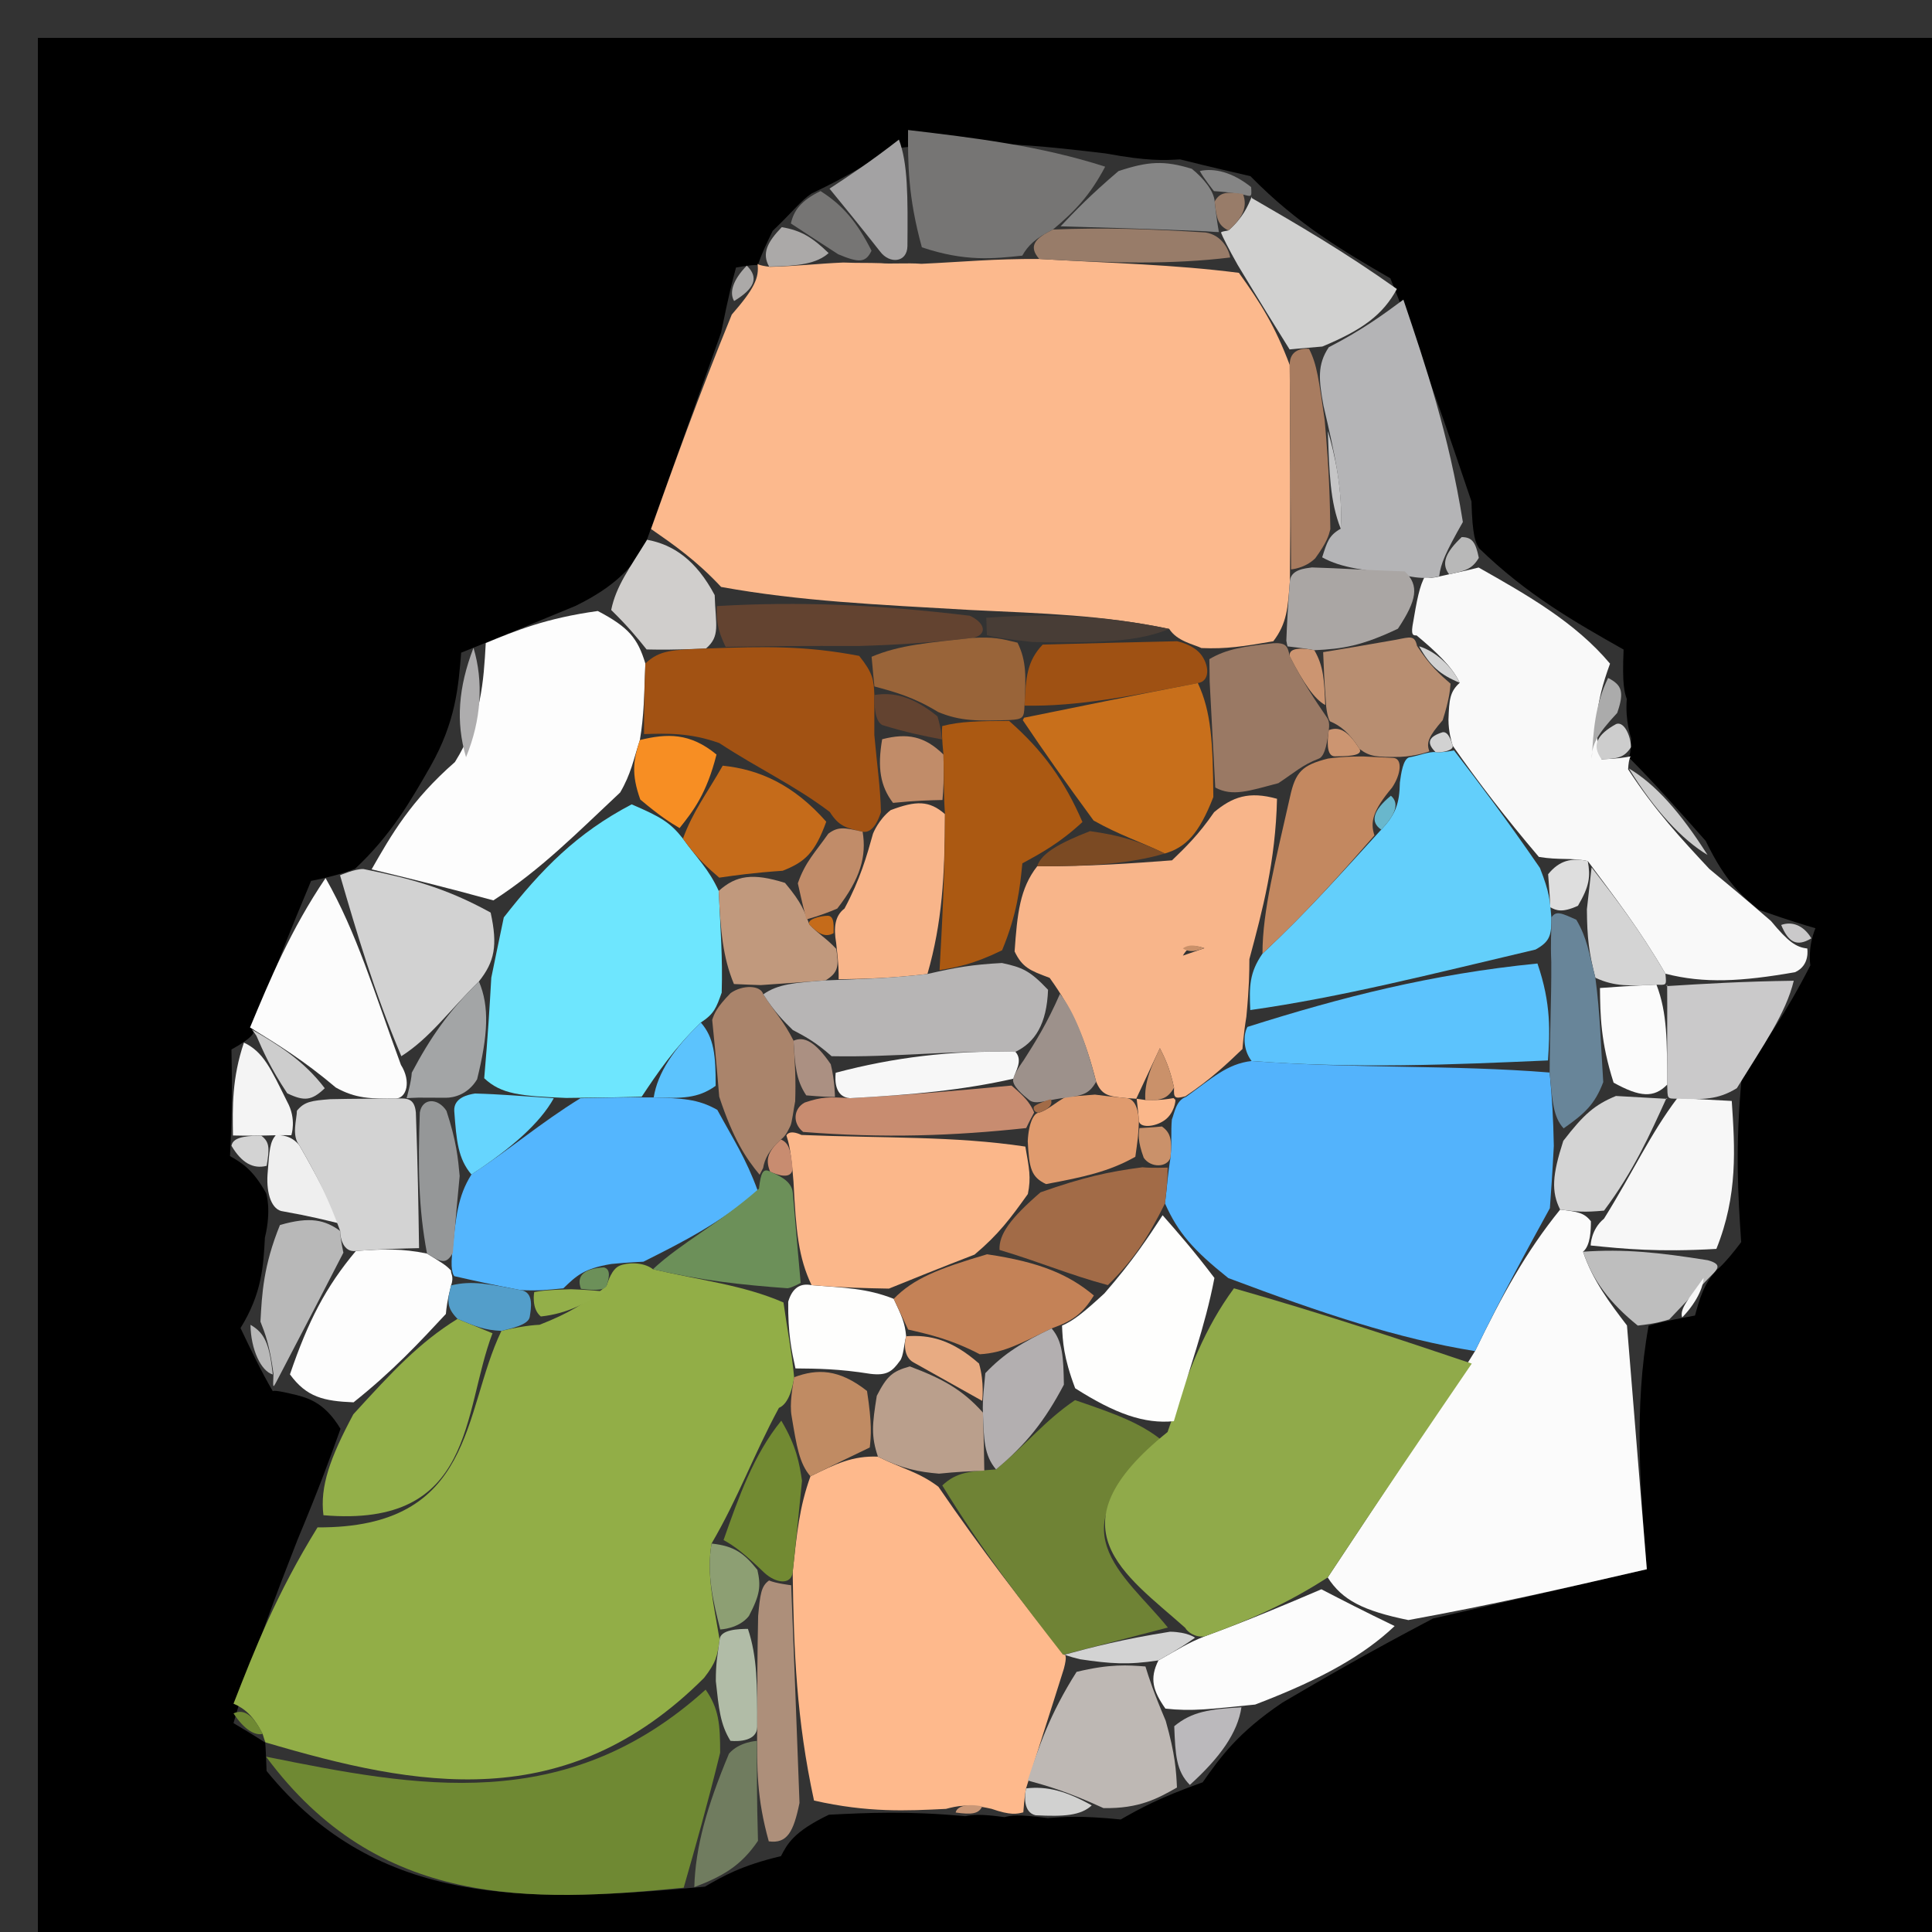 <svg version="1.1" id="Layer_1" xmlns="http://www.w3.org/2000/svg" xmlns:xlink="http://www.w3.org/1999/xlink" x="0px" y="0px"
	 width="100%" viewBox="0 0 51 51" enable-background="new 0 0 51 51" xml:space="preserve">
<rect x="0" y="0" width="51" height="51" fill="#333333" stroke="none"/>
<path fill="#000000" opacity="1" stroke="none" 
	d="
M28,52 
	C18.667,52 9.833,52 1,52 
	C1,35 1,18 1,1 
	C18,1 35,1 52,1 
	C52,18 52,35 52,52 
	C44.167,52 36.333,52 28,52 
M19.429,7.062 
	C19.339,7.396 19.249,7.73 19.035,8.78 
	C18.419,10.508 17.802,12.236 16.976,14.531 
	C16.619,15 16.262,15.469 15.195,15.993 
	C14.405,16.32 13.614,16.648 12.174,17.229 
	C12.1,18.142 12.027,19.055 11.366,20.224 
	C10.847,21.132 10.328,22.04 9.375,22.932 
	C9.375,22.932 8.976,23.105 8.212,23.253 
	C7.674,24.543 7.137,25.833 6.691,27.226 
	C6.691,27.226 6.768,27.341 6.11,27.703 
	C6.123,28.46 6.137,29.217 6.072,30.518 
	C6.375,30.693 6.678,30.867 7.029,31.505 
	C7.029,31.505 7.17,31.949 6.993,32.67 
	C6.954,33.409 6.915,34.148 6.349,35.057 
	C6.621,35.628 6.894,36.199 7.203,36.728 
	C7.203,36.728 7.185,36.675 7.64,36.782 
	C8.094,36.884 8.548,36.986 8.989,37.718 
	C8.715,38.478 8.442,39.239 7.856,40.641 
	C7.292,42.085 6.728,43.529 6.164,45.486 
	C6.444,45.654 6.724,45.821 7,46 
	C7,46 7.01,45.995 7.037,46.749 
	C9.981,50.37 13.978,50.23 18.608,49.803 
	C19.088,49.525 19.567,49.247 20.616,48.997 
	C20.783,48.674 20.949,48.352 21.881,47.904 
	C22.911,47.853 23.941,47.801 25.483,47.943 
	C25.663,47.909 25.842,47.875 26.517,47.968 
	C26.683,47.926 26.848,47.884 27.656,47.994 
	C28.094,47.959 28.531,47.924 29.584,48.03 
	C30.079,47.748 30.574,47.467 31.748,47.048 
	C32.209,46.394 32.67,45.74 33.856,44.942 
	C34.937,44.309 36.019,43.676 37.825,42.726 
	C39.481,42.344 41.137,41.962 43.472,41.424 
	C43.303,39.346 43.125,37.168 43.519,34.995 
	C43.701,34.94 43.883,34.884 44.744,34.727 
	C44.859,34.307 44.973,33.886 45.318,33.521 
	C45.318,33.521 45.513,33.388 45.963,32.789 
	C45.88,31.547 45.797,30.304 45.982,28.39 
	C46.562,27.57 47.142,26.751 47.789,25.483 
	C47.789,25.483 47.707,25.037 47.923,24.503 
	C47.605,24.41 47.286,24.318 46.43,24.017 
	C45.994,23.658 45.559,23.298 45.026,22.198 
	C44.363,21.449 43.699,20.699 42.996,19.994 
	C42.996,19.994 43.049,19.966 43.058,19.486 
	C43.058,19.486 42.895,19.034 42.943,18.453 
	C42.881,18.269 42.819,18.085 42.859,17.147 
	C41.583,16.425 40.308,15.703 39.042,14.471 
	C38.955,14.325 38.868,14.179 38.843,13.237 
	C38.244,11.461 37.645,9.686 36.702,7.347 
	C35.484,6.641 34.265,5.935 33.008,4.65 
	C32.529,4.54 32.049,4.431 31.149,4.207 
	C30.73,4.232 30.311,4.257 29.19,4.051 
	C27.45,3.845 25.71,3.638 23.488,3.937 
	C22.957,4.285 22.427,4.632 21.424,5.108 
	C21.137,5.299 20.954,5.563 20.397,6.094 
	C20.252,6.393 20.107,6.692 20.003,7.005 
	C20.003,7.005 19.997,6.962 19.429,7.062 
z"/>
<path fill="#FCB98D" opacity="1" stroke="none" 
	d="
M17.186,13.964 
	C17.802,12.236 18.419,10.508 19.317,8.304 
	C19.912,7.622 20.045,7.333 19.997,6.962 
	C19.997,6.962 20.003,7.005 20.324,7.044 
	C21.1,7.022 21.555,6.961 22.263,6.93 
	C22.685,6.947 22.854,6.934 23.254,6.947 
	C23.484,6.973 23.945,6.935 24.326,6.964 
	C25.467,6.911 26.227,6.83 27.433,6.836 
	C29.422,6.952 30.964,6.981 32.704,7.202 
	C33.281,8.004 33.661,8.614 34.045,9.633 
	C34.058,11.706 34.069,13.369 34.05,15.336 
	C33.996,16.048 33.973,16.455 33.612,16.928 
	C32.823,17.064 32.37,17.135 31.715,17.107 
	C31.513,17.009 31.07,16.927 30.865,16.602 
	C29.118,16.236 27.575,16.195 25.599,16.101 
	C23.142,15.959 21.12,15.872 19.036,15.494 
	C18.379,14.791 17.782,14.378 17.186,13.964 
z"/>
<path fill="#92AE47" opacity="1" stroke="none" 
	d="
M6.164,44.973 
	C6.728,43.529 7.292,42.085 8.382,40.319 
	C12.554,40.342 12.202,37.278 13.236,35.132 
	C13.472,35.07 13.95,34.981 14.243,34.971 
	C15.01,34.672 15.484,34.382 16.009,33.945 
	C16.06,33.799 16.153,33.503 16.351,33.414 
	C16.55,33.324 16.984,33.306 17.236,33.504 
	C18.549,33.811 19.609,33.919 20.682,34.382 
	C20.797,35.199 20.897,35.661 20.963,36.356 
	C20.929,36.589 20.835,37.051 20.562,37.164 
	C19.892,38.402 19.496,39.528 18.783,40.746 
	C18.648,41.563 18.83,42.288 18.996,43.281 
	C18.938,43.721 18.895,43.895 18.585,44.293 
	C14.931,47.944 10.997,47.172 7.01,45.995 
	C7.01,45.995 7,46 6.934,45.775 
	C6.689,45.29 6.454,45.098 6.164,44.973 
z"/>
<path fill="#FEB98C" opacity="1" stroke="none" 
	d="
M24.971,47.75 
	C23.941,47.801 22.911,47.853 21.488,47.53 
	C21.024,45.386 20.955,43.616 20.925,41.502 
	C21.034,40.468 21.103,39.777 21.394,38.971 
	C22.064,38.64 22.512,38.425 23.175,38.452 
	C23.822,38.775 24.254,38.855 24.772,39.247 
	C25.926,40.933 26.994,42.307 28.093,43.681 
	C28.124,43.68 28.172,43.719 28.083,44.052 
	C27.705,45.257 27.417,46.129 27.086,47.209 
	C27.042,47.417 27.013,47.841 27.013,47.841 
	C26.848,47.884 26.683,47.926 26.175,47.749 
	C25.545,47.603 25.258,47.676 24.971,47.75 
z"/>
<path fill="#FBFBFB" opacity="1" stroke="none" 
	d="
M42.948,34.989 
	C43.125,37.168 43.303,39.346 43.472,41.424 
	C41.137,41.962 39.481,42.344 37.177,42.766 
	C35.98,42.521 35.43,42.237 35.048,41.641 
	C36.427,39.551 37.639,37.773 38.937,35.666 
	C39.654,34.188 40.283,33.041 41.184,31.93 
	C41.635,31.986 41.816,32.006 41.996,32.239 
	C41.995,32.452 41.989,32.878 41.789,33.042 
	C42.043,33.801 42.495,34.395 42.948,34.989 
z"/>
<path fill="#F9F9F9" opacity="1" stroke="none" 
	d="
M39.032,14.981 
	C40.308,15.703 41.583,16.425 42.501,17.519 
	C42.102,18.603 42.06,19.315 42.278,20.043 
	C42.708,20.028 42.878,19.997 43.049,19.966 
	C43.049,19.966 42.996,19.994 42.978,20.307 
	C43.681,21.393 44.402,22.165 45.123,22.938 
	C45.559,23.298 45.994,23.658 46.75,24.313 
	C47.206,24.865 47.419,25.008 47.707,25.037 
	C47.707,25.037 47.789,25.483 47.384,25.664 
	C45.984,25.908 44.989,25.969 43.963,25.703 
	C43.292,24.549 42.653,23.723 41.914,22.73 
	C41.489,22.637 41.164,22.711 40.622,22.62 
	C39.731,21.572 39.057,20.691 38.347,19.683 
	C38.311,19.558 38.237,19.312 38.236,18.996 
	C38.254,18.469 38.272,18.259 38.533,18.024 
	C38.333,17.594 37.891,17.188 37.395,16.774 
	C37.341,16.766 37.242,16.811 37.287,16.52 
	C37.402,15.843 37.471,15.458 37.626,15.195 
	C37.712,15.317 37.991,15.21 38.253,15.16 
	C38.687,15.067 38.86,15.024 39.032,14.981 
z"/>
<path fill="#6F8933" opacity="1" stroke="none" 
	d="
M7.024,46.372 
	C10.997,47.172 14.931,47.944 18.627,44.602 
	C18.975,45.102 19.012,45.517 19.01,46.269 
	C18.663,47.681 18.356,48.755 18.048,49.83 
	C13.978,50.23 9.981,50.37 7.024,46.372 
z"/>
<path fill="#FDFDFD" opacity="1" stroke="none" 
	d="
M12.823,16.975 
	C13.614,16.648 14.405,16.32 15.78,16.129 
	C16.599,16.558 16.834,16.851 17.036,17.515 
	C17.002,18.384 17.002,18.881 16.891,19.535 
	C16.72,20.059 16.659,20.426 16.371,20.919 
	C15.219,21.996 14.295,22.945 13.023,23.768 
	C11.721,23.41 10.765,23.179 9.81,22.948 
	C10.328,22.04 10.847,21.132 12.009,20.116 
	C12.709,18.997 12.766,17.986 12.823,16.975 
z"/>
<path fill="#B4B4B6" opacity="1" stroke="none" 
	d="
M37.991,15.21 
	C37.991,15.21 37.712,15.317 37.17,15.207 
	C36.022,15.049 35.418,15.001 34.902,14.712 
	C35.034,14.303 35.076,14.136 35.392,13.956 
	C35.451,12.964 35.236,11.985 34.938,10.716 
	C34.812,10.027 34.769,9.627 35.076,9.167 
	C35.966,8.707 36.506,8.309 37.046,7.91 
	C37.645,9.686 38.244,11.461 38.616,13.78 
	C38.164,14.578 38.032,14.873 37.991,15.21 
z"/>
<path fill="#FCFCFC" opacity="1" stroke="none" 
	d="
M34.881,41.953 
	C35.43,42.237 35.98,42.521 36.815,42.924 
	C36.019,43.676 34.937,44.309 33.133,44.996 
	C31.937,45.116 31.464,45.181 30.764,45.103 
	C30.438,44.637 30.338,44.314 30.58,43.83 
	C31.131,43.523 31.339,43.377 31.798,43.196 
	C32.993,42.758 33.937,42.356 34.881,41.953 
z"/>
<path fill="#93AF49" opacity="1" stroke="none" 
	d="
M13.001,35.195 
	C12.202,37.278 12.554,40.342 8.538,39.998 
	C8.442,39.239 8.715,38.478 9.327,37.334 
	C10.366,36.195 11.068,35.44 12.077,34.815 
	C12.59,35.028 12.795,35.111 13.001,35.195 
z"/>
<path fill="#D2D2D2" opacity="1" stroke="none" 
	d="
M9.592,22.94 
	C10.765,23.179 11.721,23.41 12.952,24.09 
	C13.142,24.963 13.056,25.386 12.642,25.908 
	C11.837,26.699 11.358,27.393 10.594,27.881 
	C9.864,26.152 9.42,24.628 8.976,23.105 
	C8.976,23.105 9.375,22.932 9.592,22.94 
z"/>
<path fill="#767574" opacity="1" stroke="none" 
	d="
M26.986,6.748 
	C26.227,6.83 25.467,6.911 24.335,6.528 
	C23.965,5.186 23.967,4.309 23.97,3.432 
	C25.71,3.638 27.45,3.845 29.174,4.4 
	C28.772,5.158 28.384,5.566 27.796,6.059 
	C27.334,6.286 27.131,6.488 26.986,6.748 
z"/>
<path fill="#FDFDFD" opacity="1" stroke="none" 
	d="
M11.77,34.685 
	C11.068,35.44 10.366,36.195 9.333,37.018 
	C8.548,36.986 8.094,36.884 7.654,36.28 
	C8.133,34.874 8.599,33.971 9.395,33.022 
	C10.171,32.967 10.616,32.958 11.272,33.091 
	C11.631,33.315 11.78,33.396 11.907,33.542 
	C11.886,33.607 11.995,33.688 11.907,33.932 
	C11.803,34.346 11.786,34.515 11.77,34.685 
z"/>
<path fill="#D1D1D0" opacity="1" stroke="none" 
	d="
M36.874,7.629 
	C36.506,8.309 35.966,8.707 34.906,9.148 
	C34.385,9.19 34.042,9.224 34.042,9.224 
	C33.661,8.614 33.281,8.004 32.67,6.99 
	C32.44,6.585 32.25,6.201 32.244,6.169 
	C32.239,6.137 32.175,6.124 32.428,6.083 
	C32.81,5.747 32.938,5.451 33.051,5.171 
	C33.037,5.186 33.046,5.229 33.046,5.229 
	C34.265,5.935 35.484,6.641 36.874,7.629 
z"/>
<path fill="#FCFCFC" opacity="1" stroke="none" 
	d="
M8.594,23.179 
	C9.42,24.628 9.864,26.152 10.584,28.111 
	C10.86,28.546 10.733,28.99 10.446,28.999 
	C9.776,29.005 9.393,29.001 8.866,28.709 
	C8.014,27.988 7.307,27.556 6.6,27.123 
	C7.137,25.833 7.674,24.543 8.594,23.179 
z"/>
<path fill="#BEB8B4" opacity="1" stroke="none" 
	d="
M30.237,43.991 
	C30.338,44.314 30.438,44.637 30.772,45.425 
	C31.026,46.321 31.048,46.754 31.069,47.186 
	C30.574,47.467 30.079,47.748 29.128,47.729 
	C28.158,47.285 27.644,47.143 27.129,47 
	C27.417,46.129 27.705,45.257 28.419,44.133 
	C29.309,43.918 29.773,43.955 30.237,43.991 
z"/>
<path fill="#F7F7F7" opacity="1" stroke="none" 
	d="
M41.989,32.878 
	C41.989,32.878 41.995,32.452 42.342,32.17 
	C43.123,30.915 43.557,29.942 44.279,28.986 
	C44.949,29.022 45.332,29.042 45.714,29.062 
	C45.797,30.304 45.88,31.547 45.308,32.968 
	C43.765,33.057 42.877,32.967 41.989,32.878 
z"/>
<path fill="#CAC9CA" opacity="1" stroke="none" 
	d="
M45.848,28.726 
	C45.332,29.042 44.949,29.022 44.28,29.003 
	C43.992,29.003 44.024,29.008 44.01,28.631 
	C44.005,27.501 44.016,26.747 44.009,25.995 
	C43.993,25.997 43.994,26.031 43.994,26.031 
	C44.989,25.969 45.984,25.908 47.351,25.889 
	C47.142,26.751 46.562,27.57 45.848,28.726 
z"/>
<path fill="#AD8F7A" opacity="1" stroke="none" 
	d="
M20.885,41.846 
	C20.955,43.616 21.024,45.386 21.105,47.592 
	C20.949,48.352 20.783,48.674 20.294,48.607 
	C19.976,47.463 19.979,46.709 19.988,45.587 
	C19.991,44.479 19.99,43.74 20.013,42.66 
	C20.065,42.094 20.09,41.868 20.301,41.721 
	C20.486,41.8 20.885,41.846 20.885,41.846 
z"/>
<path fill="#D0CECC" opacity="1" stroke="none" 
	d="
M17.069,17.144 
	C16.834,16.851 16.599,16.558 16.134,16.102 
	C16.262,15.469 16.619,15 17.081,14.248 
	C17.782,14.378 18.379,14.791 18.866,15.709 
	C18.889,16.501 19.022,16.789 18.635,17.12 
	C17.766,17.157 17.417,17.15 17.069,17.144 
z"/>
<path fill="#AEADAE" opacity="1" stroke="none" 
	d="
M12.499,17.102 
	C12.766,17.986 12.709,18.997 12.302,19.988 
	C12.027,19.055 12.1,18.142 12.499,17.102 
z"/>
<path fill="#BEBEBE" opacity="1" stroke="none" 
	d="
M41.789,33.042 
	C42.877,32.967 43.765,33.057 45.083,33.267 
	C45.513,33.388 45.318,33.521 45.085,33.76 
	C44.59,34.275 44.328,34.552 44.065,34.829 
	C43.883,34.884 43.701,34.94 43.233,34.992 
	C42.495,34.395 42.043,33.801 41.789,33.042 
z"/>
<path fill="#CDCDCD" opacity="1" stroke="none" 
	d="
M45.074,22.568 
	C44.402,22.165 43.681,21.393 42.998,20.285 
	C43.699,20.699 44.363,21.449 45.074,22.568 
z"/>
<path fill="#707C5F" opacity="1" stroke="none" 
	d="
M19.982,45.955 
	C19.979,46.709 19.976,47.463 20.009,48.593 
	C19.567,49.247 19.088,49.525 18.328,49.816 
	C18.356,48.755 18.663,47.681 19.243,46.292 
	C19.514,45.976 19.982,45.955 19.982,45.955 
z"/>
<path fill="#B8B8B8" opacity="1" stroke="none" 
	d="
M9.065,33.067 
	C8.599,33.971 8.133,34.874 7.426,36.226 
	C7.185,36.675 7.203,36.728 7.219,36.262 
	C7.115,35.493 6.995,35.19 6.875,34.888 
	C6.915,34.148 6.954,33.409 7.39,32.338 
	C8.185,32.105 8.583,32.204 8.98,32.495 
	C8.979,32.687 9.065,33.067 9.065,33.067 
z"/>
<path fill="#BBB9BC" opacity="1" stroke="none" 
	d="
M31.409,47.117 
	C31.048,46.754 31.026,46.321 30.997,45.568 
	C31.464,45.181 31.937,45.116 32.771,45.068 
	C32.67,45.74 32.209,46.394 31.409,47.117 
z"/>
<path fill="#A3A2A3" opacity="1" stroke="none" 
	d="
M23.729,3.685 
	C23.967,4.309 23.965,5.186 23.954,6.499 
	C23.945,6.935 23.484,6.973 23.236,6.644 
	C22.625,5.869 22.261,5.425 21.897,4.98 
	C22.427,4.632 22.957,4.285 23.729,3.685 
z"/>
<path fill="#858585" opacity="1" stroke="none" 
	d="
M27.997,5.974 
	C28.384,5.566 28.772,5.158 29.526,4.516 
	C30.311,4.257 30.73,4.232 31.461,4.456 
	C31.773,4.706 32.045,5.045 32.064,5.317 
	C32.114,5.766 32.144,5.945 32.175,6.124 
	C32.175,6.124 32.239,6.137 31.814,6.104 
	C30.259,6.039 29.128,6.006 27.997,5.974 
z"/>
<path fill="#CDCDCD" opacity="1" stroke="none" 
	d="
M6.645,27.175 
	C7.307,27.556 8.014,27.988 8.573,28.727 
	C8.229,29.055 8.035,29.077 7.583,28.861 
	C7.14,28.196 6.954,27.768 6.768,27.341 
	C6.768,27.341 6.691,27.226 6.645,27.175 
z"/>
<path fill="#ABABAB" opacity="1" stroke="none" 
	d="
M42.019,20.027 
	C42.06,19.315 42.102,18.603 42.45,17.896 
	C42.819,18.085 42.881,18.269 42.69,18.82 
	C42.151,19.395 42.012,19.675 42.019,20.027 
z"/>
<path fill="#EFEFEF" opacity="1" stroke="none" 
	d="
M8.982,32.303 
	C8.583,32.204 8.185,32.105 7.478,31.978 
	C7.17,31.949 7.029,31.505 7.062,31.007 
	C7.112,30.329 7.127,30.148 7.28,29.964 
	C7.416,29.961 7.69,29.968 7.901,30.233 
	C8.402,31.1 8.692,31.701 8.982,32.303 
z"/>
<path fill="#767574" opacity="1" stroke="none" 
	d="
M21.66,5.044 
	C22.261,5.425 22.625,5.869 23.006,6.618 
	C22.854,6.934 22.685,6.947 22.126,6.712 
	C21.45,6.275 21.164,6.087 20.877,5.899 
	C20.954,5.563 21.137,5.299 21.66,5.044 
z"/>
<path fill="#F4F4F4" opacity="1" stroke="none" 
	d="
M7.69,29.968 
	C7.69,29.968 7.416,29.961 7.031,29.974 
	C6.645,29.987 6.15,29.974 6.15,29.974 
	C6.137,29.217 6.123,28.46 6.439,27.522 
	C6.954,27.768 7.14,28.196 7.582,29.084 
	C7.836,29.544 7.69,29.968 7.69,29.968 
z"/>
<path fill="#D1D1D0" opacity="1" stroke="none" 
	d="
M27.086,47.209 
	C27.644,47.143 28.158,47.285 28.82,47.658 
	C28.531,47.924 28.094,47.959 27.335,47.918 
	C27.013,47.841 27.042,47.417 27.086,47.209 
z"/>
<path fill="#ABA9A8" opacity="1" stroke="none" 
	d="
M20.637,5.996 
	C21.164,6.087 21.45,6.275 21.874,6.681 
	C21.555,6.961 21.1,7.022 20.303,7.038 
	C20.107,6.692 20.252,6.393 20.637,5.996 
z"/>
<path fill="#B8B8B8" opacity="1" stroke="none" 
	d="
M7.201,36.283 
	C6.894,36.199 6.621,35.628 6.612,34.972 
	C6.995,35.19 7.115,35.493 7.201,36.283 
z"/>
<path fill="#CAC9CA" opacity="1" stroke="none" 
	d="
M47.815,24.77 
	C47.419,25.008 47.206,24.865 47.019,24.417 
	C47.286,24.318 47.605,24.41 47.815,24.77 
z"/>
<path fill="#C99777" opacity="1" stroke="none" 
	d="
M25.227,47.846 
	C25.258,47.676 25.545,47.603 25.927,47.685 
	C25.842,47.875 25.663,47.909 25.227,47.846 
z"/>
<path fill="#858585" opacity="1" stroke="none" 
	d="
M31.672,4.514 
	C32.049,4.431 32.529,4.54 33.027,4.939 
	C33.046,5.229 33.037,5.186 32.797,5.133 
	C32.386,5.068 32.216,5.057 32.045,5.045 
	C32.045,5.045 31.773,4.706 31.672,4.514 
z"/>
<path fill="#6F8933" opacity="1" stroke="none" 
	d="
M6.164,45.229 
	C6.454,45.098 6.689,45.29 6.936,45.77 
	C6.724,45.821 6.444,45.654 6.164,45.229 
z"/>
<path fill="#D3D3D3" opacity="1" stroke="none" 
	d="
M6.111,30.246 
	C6.15,29.974 6.645,29.987 6.894,29.977 
	C7.127,30.148 7.112,30.329 7.039,30.775 
	C6.678,30.867 6.375,30.693 6.111,30.246 
z"/>
<path fill="#ABA9A8" opacity="1" stroke="none" 
	d="
M19.713,7.012 
	C20.045,7.333 19.912,7.622 19.379,7.946 
	C19.249,7.73 19.339,7.396 19.713,7.012 
z"/>
<path fill="#CDCDCD" opacity="1" stroke="none" 
	d="
M42.278,20.043 
	C42.012,19.675 42.151,19.395 42.665,19.111 
	C42.895,19.034 43.058,19.486 43.053,19.726 
	C42.878,19.997 42.708,20.028 42.278,20.043 
z"/>
<path fill="#B8B8B8" opacity="1" stroke="none" 
	d="
M38.253,15.16 
	C38.032,14.873 38.164,14.578 38.585,14.178 
	C38.868,14.179 38.955,14.325 39.037,14.726 
	C38.86,15.024 38.687,15.067 38.253,15.16 
z"/>
<path fill="#F7F7F7" opacity="1" stroke="none" 
	d="
M44.405,34.778 
	C44.328,34.552 44.59,34.275 44.971,33.732 
	C44.973,33.886 44.859,34.307 44.405,34.778 
z"/>
<path fill="#9F5113" opacity="1" stroke="none" 
	d="
M31.07,16.927 
	C31.07,16.927 31.513,17.009 31.722,17.302 
	C31.93,17.596 31.932,17.988 31.62,18.031 
	C29.883,18.365 28.458,18.655 27.044,18.627 
	C27.08,17.884 27.105,17.458 27.524,17.016 
	C28.969,16.975 30.02,16.951 31.07,16.927 
z"/>
<path fill="#9A7964" opacity="1" stroke="none" 
	d="
M31.932,17.988 
	C31.932,17.988 31.93,17.596 31.924,17.4 
	C32.37,17.135 32.823,17.064 33.618,16.979 
	C33.962,16.964 33.988,17.063 34.05,17.331 
	C34.407,18.03 34.701,18.46 35.021,18.931 
	C35.046,18.971 35.11,19.042 35.077,19.273 
	C35.044,19.505 34.993,19.971 34.806,20.029 
	C34.373,20.197 34.196,20.376 33.745,20.674 
	C32.969,20.879 32.535,21.034 32.08,20.789 
	C32.017,19.588 31.975,18.788 31.932,17.988 
z"/>
<path fill="#634330" opacity="1" stroke="none" 
	d="
M19.155,17.076 
	C19.022,16.789 18.889,16.501 18.926,15.999 
	C21.12,15.872 23.142,15.959 25.602,16.254 
	C26.039,16.461 26.052,16.768 25.672,16.839 
	C24.524,16.966 23.755,17.021 22.659,17.053 
	C21.273,17.045 20.214,17.06 19.155,17.076 
z"/>
<path fill="#A87C60" opacity="1" stroke="none" 
	d="
M34.045,9.633 
	C34.042,9.224 34.385,9.19 34.556,9.209 
	C34.769,9.627 34.812,10.027 34.968,11.087 
	C35.093,12.488 35.105,13.229 35.118,13.969 
	C35.076,14.136 35.034,14.303 34.72,14.737 
	C34.449,15.005 34.081,15.031 34.081,15.031 
	C34.069,13.369 34.058,11.706 34.045,9.633 
z"/>
<path fill="#AAA6A4" opacity="1" stroke="none" 
	d="
M34.05,15.336 
	C34.081,15.031 34.449,15.005 34.631,14.979 
	C35.418,15.001 36.022,15.049 37.084,15.084 
	C37.471,15.458 37.402,15.843 36.902,16.596 
	C35.956,17.047 35.442,17.131 34.695,17.164 
	C34.462,17.113 33.988,17.063 33.988,17.063 
	C33.988,17.063 33.962,16.964 33.956,16.913 
	C33.973,16.455 33.996,16.048 34.05,15.336 
z"/>
<path fill="#987C69" opacity="1" stroke="none" 
	d="
M27.796,6.059 
	C29.128,6.006 30.259,6.039 31.819,6.136 
	C32.25,6.201 32.44,6.585 32.473,6.797 
	C30.964,6.981 29.422,6.952 27.433,6.836 
	C27.131,6.488 27.334,6.286 27.796,6.059 
z"/>
<path fill="#483D36" opacity="1" stroke="none" 
	d="
M26.052,16.768 
	C26.052,16.768 26.039,16.461 26.036,16.308 
	C27.575,16.195 29.118,16.236 30.865,16.602 
	C30.02,16.951 28.969,16.975 27.255,16.948 
	C26.411,16.854 26.231,16.811 26.052,16.768 
z"/>
<path fill="#54B6FE" opacity="1" stroke="none" 
	d="
M11.995,33.688 
	C11.995,33.688 11.886,33.607 11.932,33.132 
	C12.031,32.119 12.082,31.581 12.444,31.004 
	C13.501,30.31 14.25,29.654 15.321,28.991 
	C16.076,28.973 16.507,28.963 17.256,28.97 
	C17.996,28.995 18.418,29.003 18.935,29.298 
	C19.36,30.08 19.691,30.575 20.004,31.436 
	C18.986,32.303 17.985,32.804 16.984,33.306 
	C16.984,33.306 16.55,33.324 16.136,33.366 
	C15.406,33.487 15.209,33.684 14.871,34.009 
	C14.442,34.048 14.272,34.077 13.747,34.056 
	C12.927,33.9 12.461,33.794 11.995,33.688 
z"/>
<path fill="#728A32" opacity="1" stroke="none" 
	d="
M20.925,41.502 
	C20.885,41.846 20.486,41.8 20.178,41.518 
	C19.643,41.004 19.386,40.81 19.1,40.654 
	C19.496,39.528 19.892,38.402 20.624,37.502 
	C21.03,38.181 21.101,38.634 21.171,39.087 
	C21.103,39.777 21.034,40.468 20.925,41.502 
z"/>
<path fill="#FEFEFD" opacity="1" stroke="none" 
	d="
M20.998,36.123 
	C20.897,35.661 20.797,35.199 20.807,34.362 
	C20.917,33.988 21.136,33.866 21.423,33.925 
	C22.296,33.995 22.881,34.005 23.592,34.286 
	C23.803,34.737 23.888,34.917 23.92,35.274 
	C23.867,35.451 23.85,35.82 23.753,35.926 
	C23.556,36.199 23.415,36.32 22.976,36.266 
	C22.145,36.133 21.571,36.128 20.998,36.123 
z"/>
<path fill="#8D9F73" opacity="1" stroke="none" 
	d="
M18.783,40.746 
	C19.386,40.81 19.643,41.004 19.993,41.44 
	C20.09,41.868 20.065,42.094 19.769,42.659 
	C19.5,42.999 19.012,43.014 19.012,43.014 
	C18.83,42.288 18.648,41.563 18.783,40.746 
z"/>
<path fill="#6C9059" opacity="1" stroke="none" 
	d="
M17.236,33.504 
	C17.985,32.804 18.986,32.303 20.035,31.377 
	C20.083,30.951 20.144,30.834 20.328,30.925 
	C20.512,31.017 20.903,31.15 20.928,31.492 
	C21.014,32.511 21.075,33.188 21.136,33.866 
	C21.136,33.866 20.917,33.988 20.793,34.007 
	C19.609,33.919 18.549,33.811 17.236,33.504 
z"/>
<path fill="#C08B63" opacity="1" stroke="none" 
	d="
M20.963,36.356 
	C21.571,36.128 22.145,36.133 22.887,36.718 
	C23.024,37.602 22.992,37.906 22.96,38.21 
	C22.512,38.425 22.064,38.64 21.394,38.971 
	C21.101,38.634 21.03,38.181 20.898,37.39 
	C20.835,37.051 20.929,36.589 20.963,36.356 
z"/>
<path fill="#B1BCA7" opacity="1" stroke="none" 
	d="
M18.996,43.281 
	C19.012,43.014 19.5,42.999 19.744,42.999 
	C19.99,43.74 19.991,44.479 19.988,45.587 
	C19.982,45.955 19.514,45.976 19.282,45.954 
	C19.012,45.517 18.975,45.102 18.896,44.377 
	C18.895,43.895 18.938,43.721 18.996,43.281 
z"/>
<path fill="#93AF49" opacity="1" stroke="none" 
	d="
M14.102,34.107 
	C14.272,34.077 14.442,34.048 15.077,34.032 
	C15.543,34.046 15.959,34.092 15.959,34.092 
	C15.484,34.382 15.01,34.672 14.277,34.752 
	C14.018,34.542 14.102,34.107 14.102,34.107 
z"/>
<path fill="#539ECA" opacity="1" stroke="none" 
	d="
M13.747,34.056 
	C14.102,34.107 14.018,34.542 13.984,34.761 
	C13.95,34.981 13.472,35.07 13.236,35.132 
	C12.795,35.111 12.59,35.028 12.077,34.815 
	C11.786,34.515 11.803,34.346 11.907,33.932 
	C12.461,33.794 12.927,33.9 13.747,34.056 
z"/>
<path fill="#6C9059" opacity="1" stroke="none" 
	d="
M16.009,33.945 
	C15.959,34.092 15.543,34.046 15.336,34.022 
	C15.209,33.684 15.406,33.487 15.938,33.456 
	C16.153,33.503 16.06,33.799 16.009,33.945 
z"/>
<path fill="#6F8335" opacity="1" stroke="none" 
	d="
M28.062,43.682 
	C26.994,42.307 25.926,40.933 24.874,39.212 
	C25.255,38.852 25.619,38.837 26.292,38.789 
	C27.094,38.126 27.587,37.495 28.378,36.96 
	C29.445,37.324 30.213,37.592 30.815,38.146 
	C27.684,40.319 29.7,41.557 30.828,42.963 
	C29.641,43.271 28.852,43.476 28.062,43.682 
z"/>
<path fill="#BA9F8C" opacity="1" stroke="none" 
	d="
M25.983,38.822 
	C25.619,38.837 25.255,38.852 24.788,38.901 
	C24.254,38.855 23.822,38.775 23.175,38.452 
	C22.992,37.906 23.024,37.602 23.145,36.846 
	C23.415,36.32 23.556,36.199 24.017,36.07 
	C24.894,36.399 25.411,36.69 25.947,37.288 
	C25.971,38.004 25.977,38.413 25.983,38.822 
z"/>
<path fill="#D3D3D3" opacity="1" stroke="none" 
	d="
M28.093,43.681 
	C28.852,43.476 29.641,43.271 30.888,43.073 
	C31.347,43.08 31.547,43.231 31.547,43.231 
	C31.339,43.377 31.131,43.523 30.58,43.83 
	C29.773,43.955 29.309,43.918 28.509,43.8 
	C28.172,43.719 28.124,43.68 28.093,43.681 
z"/>
<path fill="#90AA4A" opacity="1" stroke="none" 
	d="
M31.798,43.196 
	C31.547,43.231 31.347,43.08 31.286,42.97 
	C29.7,41.557 27.684,40.319 30.821,37.802 
	C31.397,36.116 31.802,35.061 32.573,34.008 
	C34.91,34.672 36.88,35.333 38.851,35.995 
	C37.639,37.773 36.427,39.551 35.048,41.641 
	C33.937,42.356 32.993,42.758 31.798,43.196 
z"/>
<path fill="#53B3FC" opacity="1" stroke="none" 
	d="
M38.937,35.666 
	C36.88,35.333 34.91,34.672 32.424,33.738 
	C31.503,33.003 31.096,32.541 30.753,31.768 
	C30.818,31.245 30.821,31.034 30.899,30.549 
	C30.94,30.088 30.904,29.901 30.934,29.553 
	C31.001,29.392 31.04,29.046 31.309,28.954 
	C31.985,28.471 32.391,28.081 33.038,28.008 
	C35.806,28.215 38.334,28.104 40.907,28.312 
	C40.976,29.06 41.001,29.488 41.017,30.247 
	C40.977,31.016 40.945,31.454 40.913,31.893 
	C40.283,33.041 39.654,34.188 38.937,35.666 
z"/>
<path fill="#D4D4D4" opacity="1" stroke="none" 
	d="
M41.184,31.93 
	C40.945,31.454 40.977,31.016 41.267,30.116 
	C41.812,29.409 42.098,29.163 42.657,28.931 
	C43.295,28.967 43.66,28.987 44.024,29.008 
	C44.024,29.008 43.992,29.003 43.992,28.985 
	C43.557,29.942 43.123,30.915 42.343,31.957 
	C41.816,32.006 41.635,31.986 41.184,31.93 
z"/>
<path fill="#63CFFB" opacity="1" stroke="none" 
	d="
M38.382,19.809 
	C39.057,20.691 39.731,21.572 40.65,22.911 
	C40.905,23.562 40.914,23.756 40.952,24.222 
	C40.954,24.672 40.927,24.851 40.534,25.066 
	C37.79,25.712 35.412,26.322 33.004,26.663 
	C32.977,26.036 32.979,25.677 33.326,25.174 
	C34.541,24.037 35.412,23.045 36.461,21.9 
	C36.849,21.493 36.943,21.2 36.953,20.657 
	C36.983,20.444 37.034,20.016 37.214,19.989 
	C37.394,19.963 37.733,19.833 37.896,19.854 
	C38.06,19.875 38.382,19.809 38.382,19.809 
z"/>
<path fill="#B88E71" opacity="1" stroke="none" 
	d="
M34.928,17.215 
	C35.442,17.131 35.956,17.047 36.856,16.887 
	C37.242,16.811 37.341,16.766 37.407,17.052 
	C37.746,17.575 38.018,17.812 38.291,18.048 
	C38.272,18.259 38.254,18.469 38.084,19.011 
	C37.71,19.444 37.644,19.607 37.733,19.833 
	C37.733,19.833 37.394,19.963 36.953,19.98 
	C36.338,19.987 36.164,19.978 35.891,19.772 
	C35.613,19.336 35.386,19.158 35.11,19.042 
	C35.11,19.042 35.046,18.971 35.008,18.652 
	C34.956,17.96 34.942,17.587 34.928,17.215 
z"/>
<path fill="#D4D4D4" opacity="1" stroke="none" 
	d="
M42.014,22.897 
	C42.653,23.723 43.292,24.549 43.963,25.703 
	C43.994,26.031 43.993,25.997 43.71,25.995 
	C43.03,26.023 42.632,26.052 42.114,25.81 
	C41.944,25.15 41.896,24.762 41.89,24.005 
	C41.96,23.389 41.987,23.143 42.014,22.897 
z"/>
<path fill="#D2D2D2" opacity="1" stroke="none" 
	d="
M38.533,18.024 
	C38.018,17.812 37.746,17.575 37.461,17.061 
	C37.891,17.188 38.333,17.594 38.533,18.024 
z"/>
<path fill="#DEDEDE" opacity="1" stroke="none" 
	d="
M41.914,22.73 
	C41.987,23.143 41.96,23.389 41.654,23.91 
	C41.225,24.106 41.074,24.028 40.924,23.95 
	C40.914,23.756 40.905,23.562 40.867,23.077 
	C41.164,22.711 41.489,22.637 41.914,22.73 
z"/>
<path fill="#D2D2D2" opacity="1" stroke="none" 
	d="
M37.896,19.854 
	C37.644,19.607 37.71,19.444 38.085,19.328 
	C38.237,19.312 38.311,19.558 38.347,19.683 
	C38.382,19.809 38.06,19.875 37.896,19.854 
z"/>
<path fill="#6EE6FE" opacity="1" stroke="none" 
	d="
M16.938,28.952 
	C16.507,28.963 16.076,28.973 14.943,28.983 
	C13.736,28.933 13.232,28.885 12.782,28.463 
	C12.881,27.329 12.925,26.569 12.969,25.809 
	C13.056,25.386 13.142,24.963 13.299,24.217 
	C14.295,22.945 15.219,21.996 16.674,21.233 
	C17.449,21.566 17.694,21.713 18.028,22.138 
	C18.406,22.667 18.696,22.918 18.973,23.518 
	C19.019,24.567 19.079,25.265 19.051,26.202 
	C18.909,26.601 18.854,26.762 18.5,26.992 
	C17.78,27.692 17.359,28.322 16.938,28.952 
z"/>
<path fill="#A25213" opacity="1" stroke="none" 
	d="
M18.635,17.12 
	C20.214,17.06 21.273,17.045 22.681,17.314 
	C23.047,17.773 23.065,17.947 23.081,18.347 
	C23.08,18.572 23.081,19.024 23.08,19.398 
	C23.158,20.265 23.238,20.756 23.255,21.439 
	C23.193,21.63 23.046,22.004 22.771,21.956 
	C22.316,21.856 22.138,21.802 21.904,21.433 
	C20.95,20.715 20.051,20.312 18.987,19.615 
	C18.215,19.34 17.608,19.359 17.001,19.378 
	C17.002,18.881 17.002,18.384 17.036,17.515 
	C17.417,17.15 17.766,17.157 18.635,17.12 
z"/>
<path fill="#F78E23" opacity="1" stroke="none" 
	d="
M16.891,19.535 
	C17.608,19.359 18.215,19.34 18.914,19.918 
	C18.65,20.963 18.295,21.411 17.939,21.859 
	C17.694,21.713 17.449,21.566 16.902,21.106 
	C16.659,20.426 16.72,20.059 16.891,19.535 
z"/>
<path fill="#C5C5C6" opacity="1" stroke="none" 
	d="
M35.392,13.956 
	C35.105,13.229 35.093,12.488 35.051,11.377 
	C35.236,11.985 35.451,12.964 35.392,13.956 
z"/>
<path fill="#A3A5A6" opacity="1" stroke="none" 
	d="
M12.642,25.908 
	C12.925,26.569 12.881,27.329 12.594,28.492 
	C12.35,28.895 11.975,28.979 11.768,28.978 
	C11.562,28.978 11.149,28.975 11.045,28.975 
	C10.941,28.975 10.733,28.99 10.733,28.99 
	C10.733,28.99 10.86,28.546 10.87,28.316 
	C11.358,27.393 11.837,26.699 12.642,25.908 
z"/>
<path fill="#D3D3D3" opacity="1" stroke="none" 
	d="
M7.901,30.233 
	C7.69,29.968 7.836,29.544 7.838,29.321 
	C8.035,29.077 8.229,29.055 8.717,29.016 
	C9.393,29.001 9.776,29.005 10.446,28.999 
	C10.733,28.99 10.941,28.975 10.978,29.369 
	C11.031,30.825 11.046,31.887 11.062,32.948 
	C10.616,32.958 10.171,32.967 9.395,33.022 
	C9.065,33.067 8.979,32.687 8.98,32.495 
	C8.692,31.701 8.402,31.1 7.901,30.233 
z"/>
<path fill="#959798" opacity="1" stroke="none" 
	d="
M11.272,33.091 
	C11.046,31.887 11.031,30.825 11.082,29.369 
	C11.149,28.975 11.562,28.978 11.785,29.323 
	C12.05,30.127 12.092,30.585 12.134,31.043 
	C12.082,31.581 12.031,32.119 11.954,33.068 
	C11.78,33.396 11.631,33.315 11.272,33.091 
z"/>
<path fill="#987C69" opacity="1" stroke="none" 
	d="
M32.064,5.317 
	C32.216,5.057 32.386,5.068 32.811,5.118 
	C32.938,5.451 32.81,5.747 32.428,6.083 
	C32.144,5.945 32.114,5.766 32.064,5.317 
z"/>
<path fill="#FBFBFB" opacity="1" stroke="none" 
	d="
M42.235,26.081 
	C42.632,26.052 43.03,26.023 43.727,25.993 
	C44.016,26.747 44.005,27.501 44.01,28.631 
	C43.66,28.987 43.295,28.967 42.595,28.579 
	C42.251,27.502 42.243,26.791 42.235,26.081 
z"/>
<path fill="#C86F1B" opacity="1" stroke="none" 
	d="
M31.62,18.031 
	C31.975,18.788 32.017,19.588 32.029,21.04 
	C31.644,22.031 31.291,22.371 30.749,22.53 
	C30.063,22.2 29.565,22.051 28.868,21.66 
	C28.108,20.624 27.548,19.829 26.999,19.011 
	C27.009,18.988 27.033,18.946 27.033,18.946 
	C28.458,18.655 29.883,18.365 31.62,18.031 
z"/>
<path fill="#996439" opacity="1" stroke="none" 
	d="
M23.083,18.121 
	C23.065,17.947 23.047,17.773 23.008,17.337 
	C23.755,17.021 24.524,16.966 25.672,16.839 
	C26.231,16.811 26.411,16.854 26.86,16.965 
	C27.105,17.458 27.08,17.884 27.044,18.627 
	C27.033,18.946 27.009,18.988 26.649,19.007 
	C25.82,19.034 25.352,19.042 24.76,18.793 
	C24.118,18.398 23.6,18.26 23.083,18.121 
z"/>
<path fill="#F8B58A" opacity="1" stroke="none" 
	d="
M30.938,22.711 
	C31.291,22.371 31.644,22.031 32.049,21.44 
	C32.535,21.034 32.969,20.879 33.71,21.086 
	C33.672,22.738 33.327,24.028 32.981,25.318 
	C32.979,25.677 32.977,26.036 32.901,26.84 
	C32.827,27.285 32.798,27.691 32.798,27.691 
	C32.391,28.081 31.985,28.471 31.294,28.938 
	C31.01,29.014 30.978,28.987 30.992,28.712 
	C30.877,28.181 30.747,27.925 30.618,27.669 
	C30.407,28.119 30.197,28.568 29.991,29.01 
	C29.996,29.002 30.005,29.005 29.729,28.986 
	C29.27,28.943 29.087,28.919 28.936,28.555 
	C28.653,27.45 28.337,26.685 27.708,25.813 
	C27.188,25.621 26.984,25.536 26.783,25.116 
	C26.853,24.117 26.921,23.454 27.378,22.869 
	C28.825,22.869 29.881,22.79 30.938,22.711 
M31.225,25.226 
	C31.414,25.161 31.603,25.096 31.792,25.03 
	C31.602,24.968 31.412,24.906 31.225,25.226 
z"/>
<path fill="#C38860" opacity="1" stroke="none" 
	d="
M33.326,25.174 
	C33.327,24.028 33.672,22.738 34.053,21.036 
	C34.196,20.376 34.373,20.197 35.056,20.024 
	C35.491,19.961 35.99,19.969 35.99,19.969 
	C36.164,19.978 36.338,19.987 36.773,20.006 
	C37.034,20.016 36.983,20.444 36.746,20.792 
	C36.239,21.396 36.164,21.7 36.282,22.052 
	C35.412,23.045 34.541,24.037 33.326,25.174 
z"/>
<path fill="#CC9571" opacity="1" stroke="none" 
	d="
M34.695,17.164 
	C34.942,17.587 34.956,17.96 34.983,18.611 
	C34.701,18.46 34.407,18.03 34.05,17.331 
	C33.988,17.063 34.462,17.113 34.695,17.164 
z"/>
<path fill="#CC9571" opacity="1" stroke="none" 
	d="
M35.891,19.772 
	C35.99,19.969 35.491,19.961 35.242,19.966 
	C34.993,19.971 35.044,19.505 35.077,19.273 
	C35.386,19.158 35.613,19.336 35.891,19.772 
z"/>
<path fill="#AA846B" opacity="1" stroke="none" 
	d="
M18.8,26.922 
	C18.854,26.762 18.909,26.601 19.287,26.215 
	C19.609,25.989 20.082,26.004 20.149,26.248 
	C20.454,26.725 20.691,26.958 20.948,27.472 
	C20.988,28.129 21.01,28.506 20.991,29.071 
	C20.951,29.26 20.907,29.644 20.863,29.723 
	C20.819,29.802 20.76,29.974 20.613,30.08 
	C20.295,30.371 20.188,30.587 20.144,30.834 
	C20.144,30.834 20.083,30.951 20.052,31.01 
	C19.691,30.575 19.36,30.08 18.986,28.951 
	C18.895,27.852 18.847,27.387 18.8,26.922 
z"/>
<path fill="#66D5FE" opacity="1" stroke="none" 
	d="
M12.444,31.004 
	C12.092,30.585 12.05,30.127 11.991,29.324 
	C11.975,28.979 12.35,28.895 12.539,28.866 
	C13.232,28.885 13.736,28.933 14.619,28.99 
	C14.25,29.654 13.501,30.31 12.444,31.004 
z"/>
<path fill="#5CC3FD" opacity="1" stroke="none" 
	d="
M18.5,26.992 
	C18.847,27.387 18.895,27.852 18.891,28.664 
	C18.418,29.003 17.996,28.995 17.256,28.97 
	C17.359,28.322 17.78,27.692 18.5,26.992 
z"/>
<path fill="#FBB78A" opacity="1" stroke="none" 
	d="
M21.423,33.925 
	C21.075,33.188 21.014,32.511 20.946,31.191 
	C20.879,30.357 20.82,30.165 20.76,29.974 
	C20.76,29.974 20.819,29.802 21.157,29.96 
	C23.338,30.05 25.182,29.984 27.067,30.267 
	C27.166,30.845 27.223,31.073 27.133,31.519 
	C26.675,32.159 26.365,32.581 25.726,33.118 
	C24.753,33.494 24.11,33.755 23.466,34.016 
	C22.881,34.005 22.296,33.995 21.423,33.925 
z"/>
<path fill="#C48257" opacity="1" stroke="none" 
	d="
M23.592,34.286 
	C24.11,33.755 24.753,33.494 26.056,33.11 
	C27.466,33.318 28.217,33.648 28.876,34.198 
	C28.581,34.67 28.332,34.862 27.76,35.067 
	C27,35.429 26.515,35.716 25.864,35.749 
	C25.123,35.362 24.548,35.229 23.973,35.097 
	C23.888,34.917 23.803,34.737 23.592,34.286 
z"/>
<path fill="#E8AB82" opacity="1" stroke="none" 
	d="
M23.92,35.274 
	C24.548,35.229 25.123,35.362 25.844,35.994 
	C25.99,36.493 25.928,36.98 25.928,36.98 
	C25.411,36.69 24.894,36.399 24.114,35.964 
	C23.85,35.82 23.867,35.451 23.92,35.274 
z"/>
<path fill="#C88C70" opacity="1" stroke="none" 
	d="
M20.613,30.08 
	C20.82,30.165 20.879,30.357 20.921,30.849 
	C20.903,31.15 20.512,31.017 20.328,30.925 
	C20.188,30.587 20.295,30.371 20.613,30.08 
z"/>
<path fill="#FEFEFD" opacity="1" stroke="none" 
	d="
M28.035,34.993 
	C28.332,34.862 28.581,34.67 29.153,34.143 
	C29.912,33.272 30.301,32.675 30.69,32.079 
	C31.096,32.541 31.503,33.003 32.058,33.735 
	C31.802,35.061 31.397,36.116 30.987,37.516 
	C30.213,37.592 29.445,37.324 28.382,36.647 
	C28.071,35.823 28.053,35.408 28.035,34.993 
z"/>
<path fill="#B3AFB0" opacity="1" stroke="none" 
	d="
M27.76,35.067 
	C28.053,35.408 28.071,35.823 28.084,36.552 
	C27.587,37.495 27.094,38.126 26.292,38.789 
	C25.977,38.413 25.971,38.004 25.947,37.288 
	C25.928,36.98 25.99,36.493 26.01,36.248 
	C26.515,35.716 27,35.429 27.76,35.067 
z"/>
<path fill="#5CC3FD" opacity="1" stroke="none" 
	d="
M33.038,28.008 
	C32.798,27.691 32.827,27.285 32.93,27.108 
	C35.412,26.322 37.79,25.712 40.585,25.434 
	C40.955,26.509 40.909,27.251 40.863,27.993 
	C38.334,28.104 35.806,28.215 33.038,28.008 
z"/>
<path fill="#A26B47" opacity="1" stroke="none" 
	d="
M30.753,31.768 
	C30.301,32.675 29.912,33.272 29.245,33.924 
	C28.217,33.648 27.466,33.318 26.385,32.995 
	C26.365,32.581 26.675,32.159 27.466,31.475 
	C28.609,31.071 29.273,30.929 30.157,30.813 
	C30.378,30.838 30.823,30.822 30.823,30.822 
	C30.821,31.034 30.818,31.245 30.753,31.768 
z"/>
<path fill="#688599" opacity="1" stroke="none" 
	d="
M40.907,28.312 
	C40.909,27.251 40.955,26.509 40.95,25.399 
	C40.927,24.851 40.954,24.672 40.952,24.222 
	C41.074,24.028 41.225,24.106 41.611,24.279 
	C41.896,24.762 41.944,25.15 42.114,25.81 
	C42.243,26.791 42.251,27.502 42.322,28.564 
	C42.098,29.163 41.812,29.409 41.276,29.786 
	C41.001,29.488 40.976,29.06 40.907,28.312 
z"/>
<path fill="#FBB78A" opacity="1" stroke="none" 
	d="
M31.025,29.03 
	C31.04,29.046 31.001,29.392 30.737,29.575 
	C30.474,29.759 30.078,29.779 30.065,29.585 
	C30.051,29.391 30.005,29.005 30.005,29.005 
	C30.005,29.005 29.996,29.002 30.24,29.038 
	C30.649,29.045 30.814,29.016 30.978,28.987 
	C30.978,28.987 31.01,29.014 31.025,29.03 
z"/>
<path fill="#CA916A" opacity="1" stroke="none" 
	d="
M30.078,29.779 
	C30.078,29.779 30.474,29.759 30.671,29.736 
	C30.904,29.901 30.94,30.088 30.899,30.549 
	C30.823,30.822 30.378,30.838 30.191,30.561 
	C30.029,30.116 30.054,29.947 30.078,29.779 
z"/>
<path fill="#69B7CC" opacity="1" stroke="none" 
	d="
M36.461,21.9 
	C36.164,21.7 36.239,21.396 36.716,21.005 
	C36.943,21.2 36.849,21.493 36.461,21.9 
z"/>
<path fill="#C56B1A" opacity="1" stroke="none" 
	d="
M18.028,22.138 
	C18.295,21.411 18.65,20.963 19.078,20.212 
	C20.051,20.312 20.95,20.715 21.811,21.691 
	C21.514,22.508 21.256,22.753 20.66,22.986 
	C19.876,23.04 19.431,23.104 18.986,23.168 
	C18.696,22.918 18.406,22.667 18.028,22.138 
z"/>
<path fill="#C1997D" opacity="1" stroke="none" 
	d="
M18.973,23.518 
	C19.431,23.104 19.876,23.04 20.722,23.306 
	C21.178,23.848 21.232,24.058 21.365,24.401 
	C21.609,24.665 21.796,24.749 22.075,25.048 
	C22.142,25.49 22.14,25.67 21.792,25.88 
	C20.992,25.941 20.537,25.972 20.082,26.004 
	C20.082,26.004 19.609,25.989 19.374,25.976 
	C19.079,25.265 19.019,24.567 18.973,23.518 
z"/>
<path fill="#F8B58A" opacity="1" stroke="none" 
	d="
M22.138,25.851 
	C22.14,25.67 22.142,25.49 22.073,24.895 
	C22.002,24.481 22.04,24.173 22.293,23.983 
	C22.713,23.197 22.879,22.6 23.046,22.004 
	C23.046,22.004 23.193,21.63 23.512,21.385 
	C24.18,21.133 24.529,21.126 24.945,21.491 
	C24.941,23.111 24.871,24.359 24.482,25.711 
	C23.488,25.827 22.813,25.839 22.138,25.851 
z"/>
<path fill="#C18C69" opacity="1" stroke="none" 
	d="
M24.879,21.118 
	C24.529,21.126 24.18,21.133 23.574,21.194 
	C23.238,20.756 23.158,20.265 23.287,19.514 
	C23.952,19.343 24.408,19.431 24.905,19.918 
	C24.923,20.585 24.901,20.851 24.879,21.118 
z"/>
<path fill="#C18C69" opacity="1" stroke="none" 
	d="
M22.771,21.956 
	C22.879,22.6 22.713,23.197 22.102,23.984 
	C21.658,24.175 21.287,24.269 21.287,24.269 
	C21.232,24.058 21.178,23.848 21.061,23.317 
	C21.256,22.753 21.514,22.508 21.866,22.007 
	C22.138,21.802 22.316,21.856 22.771,21.956 
z"/>
<path fill="#634330" opacity="1" stroke="none" 
	d="
M24.865,19.519 
	C24.408,19.431 23.952,19.343 23.288,19.139 
	C23.081,19.024 23.08,18.572 23.081,18.347 
	C23.6,18.26 24.118,18.398 24.747,18.91 
	C24.859,19.283 24.865,19.519 24.865,19.519 
z"/>
<path fill="#AB5912" opacity="1" stroke="none" 
	d="
M24.905,19.918 
	C24.865,19.519 24.859,19.283 24.872,19.166 
	C25.352,19.042 25.82,19.034 26.638,19.03 
	C27.548,19.829 28.108,20.624 28.574,21.699 
	C27.983,22.249 27.485,22.52 26.988,22.79 
	C26.921,23.454 26.853,24.117 26.453,25.085 
	C25.68,25.462 25.241,25.535 24.802,25.608 
	C24.871,24.359 24.941,23.111 24.945,21.491 
	C24.901,20.851 24.923,20.585 24.905,19.918 
z"/>
<path fill="#7B4A23" opacity="1" stroke="none" 
	d="
M27.378,22.869 
	C27.485,22.52 27.983,22.249 28.774,21.94 
	C29.565,22.051 30.063,22.2 30.749,22.53 
	C29.881,22.79 28.825,22.869 27.378,22.869 
z"/>
<path fill="#B7B5B5" opacity="1" stroke="none" 
	d="
M24.482,25.711 
	C25.241,25.535 25.68,25.462 26.449,25.421 
	C26.984,25.536 27.188,25.621 27.666,26.128 
	C27.632,27.032 27.324,27.515 26.805,27.766 
	C25.09,27.725 23.586,27.915 21.952,27.881 
	C21.525,27.501 21.227,27.346 20.929,27.191 
	C20.691,26.958 20.454,26.725 20.149,26.248 
	C20.537,25.972 20.992,25.941 21.792,25.88 
	C22.813,25.839 23.488,25.827 24.482,25.711 
z"/>
<path fill="#E09B6E" opacity="1" stroke="none" 
	d="
M30.065,29.585 
	C30.054,29.947 30.029,30.116 29.97,30.536 
	C29.273,30.929 28.609,31.071 27.613,31.257 
	C27.223,31.073 27.166,30.845 27.13,30.128 
	C27.152,29.638 27.298,29.369 27.425,29.375 
	C27.697,29.276 27.804,29.142 28.131,28.956 
	C28.56,28.921 28.732,28.908 28.904,28.895 
	C29.087,28.919 29.27,28.943 29.729,28.986 
	C30.005,29.005 30.051,29.391 30.065,29.585 
z"/>
<path fill="#9D918B" opacity="1" stroke="none" 
	d="
M28.936,28.555 
	C28.732,28.908 28.56,28.921 27.992,28.995 
	C27.595,29.055 27.326,29.164 27.169,29.038 
	C27.012,28.912 26.701,28.656 26.747,28.476 
	C26.794,28.296 27.016,27.998 27.016,27.998 
	C27.324,27.515 27.632,27.032 27.981,26.235 
	C28.337,26.685 28.653,27.45 28.936,28.555 
z"/>
<path fill="#CA916A" opacity="1" stroke="none" 
	d="
M30.992,28.712 
	C30.814,29.016 30.649,29.045 30.235,29.046 
	C30.197,28.568 30.407,28.119 30.618,27.669 
	C30.747,27.925 30.877,28.181 30.992,28.712 
z"/>
<path fill="#CA916A" opacity="1" stroke="none" 
	d="
M31.224,25.035 
	C31.412,24.906 31.602,24.968 31.792,25.03 
	C31.603,25.096 31.414,25.161 31.224,25.035 
z"/>
<path fill="#C88C70" opacity="1" stroke="none" 
	d="
M27.089,29.778 
	C25.182,29.984 23.338,30.05 21.201,29.88 
	C20.907,29.644 20.951,29.26 21.243,29.104 
	C21.703,28.951 21.872,28.954 22.434,28.989 
	C24.117,28.899 25.409,28.777 26.701,28.656 
	C26.701,28.656 27.012,28.912 27.139,29.087 
	C27.266,29.261 27.298,29.369 27.298,29.369 
	C27.298,29.369 27.152,29.638 27.089,29.778 
z"/>
<path fill="#AB9082" opacity="1" stroke="none" 
	d="
M22.041,28.957 
	C21.872,28.954 21.703,28.951 21.283,28.915 
	C21.01,28.506 20.988,28.129 20.948,27.472 
	C21.227,27.346 21.525,27.501 21.93,28.093 
	C22.038,28.53 22.041,28.957 22.041,28.957 
z"/>
<path fill="#C56B1A" opacity="1" stroke="none" 
	d="
M21.365,24.401 
	C21.287,24.269 21.658,24.175 21.849,24.174 
	C22.04,24.173 22.002,24.481 22.004,24.634 
	C21.796,24.749 21.609,24.665 21.365,24.401 
z"/>
<path fill="#F7F7F7" opacity="1" stroke="none" 
	d="
M22.434,28.989 
	C22.041,28.957 22.038,28.53 22.06,28.318 
	C23.586,27.915 25.09,27.725 26.805,27.766 
	C27.016,27.998 26.794,28.296 26.747,28.476 
	C25.409,28.777 24.117,28.899 22.434,28.989 
z"/>
<path fill="#A26B47" opacity="1" stroke="none" 
	d="
M27.425,29.375 
	C27.298,29.369 27.266,29.261 27.296,29.212 
	C27.326,29.164 27.595,29.055 27.734,29.016 
	C27.804,29.142 27.697,29.276 27.425,29.375 
z"/>
</svg>